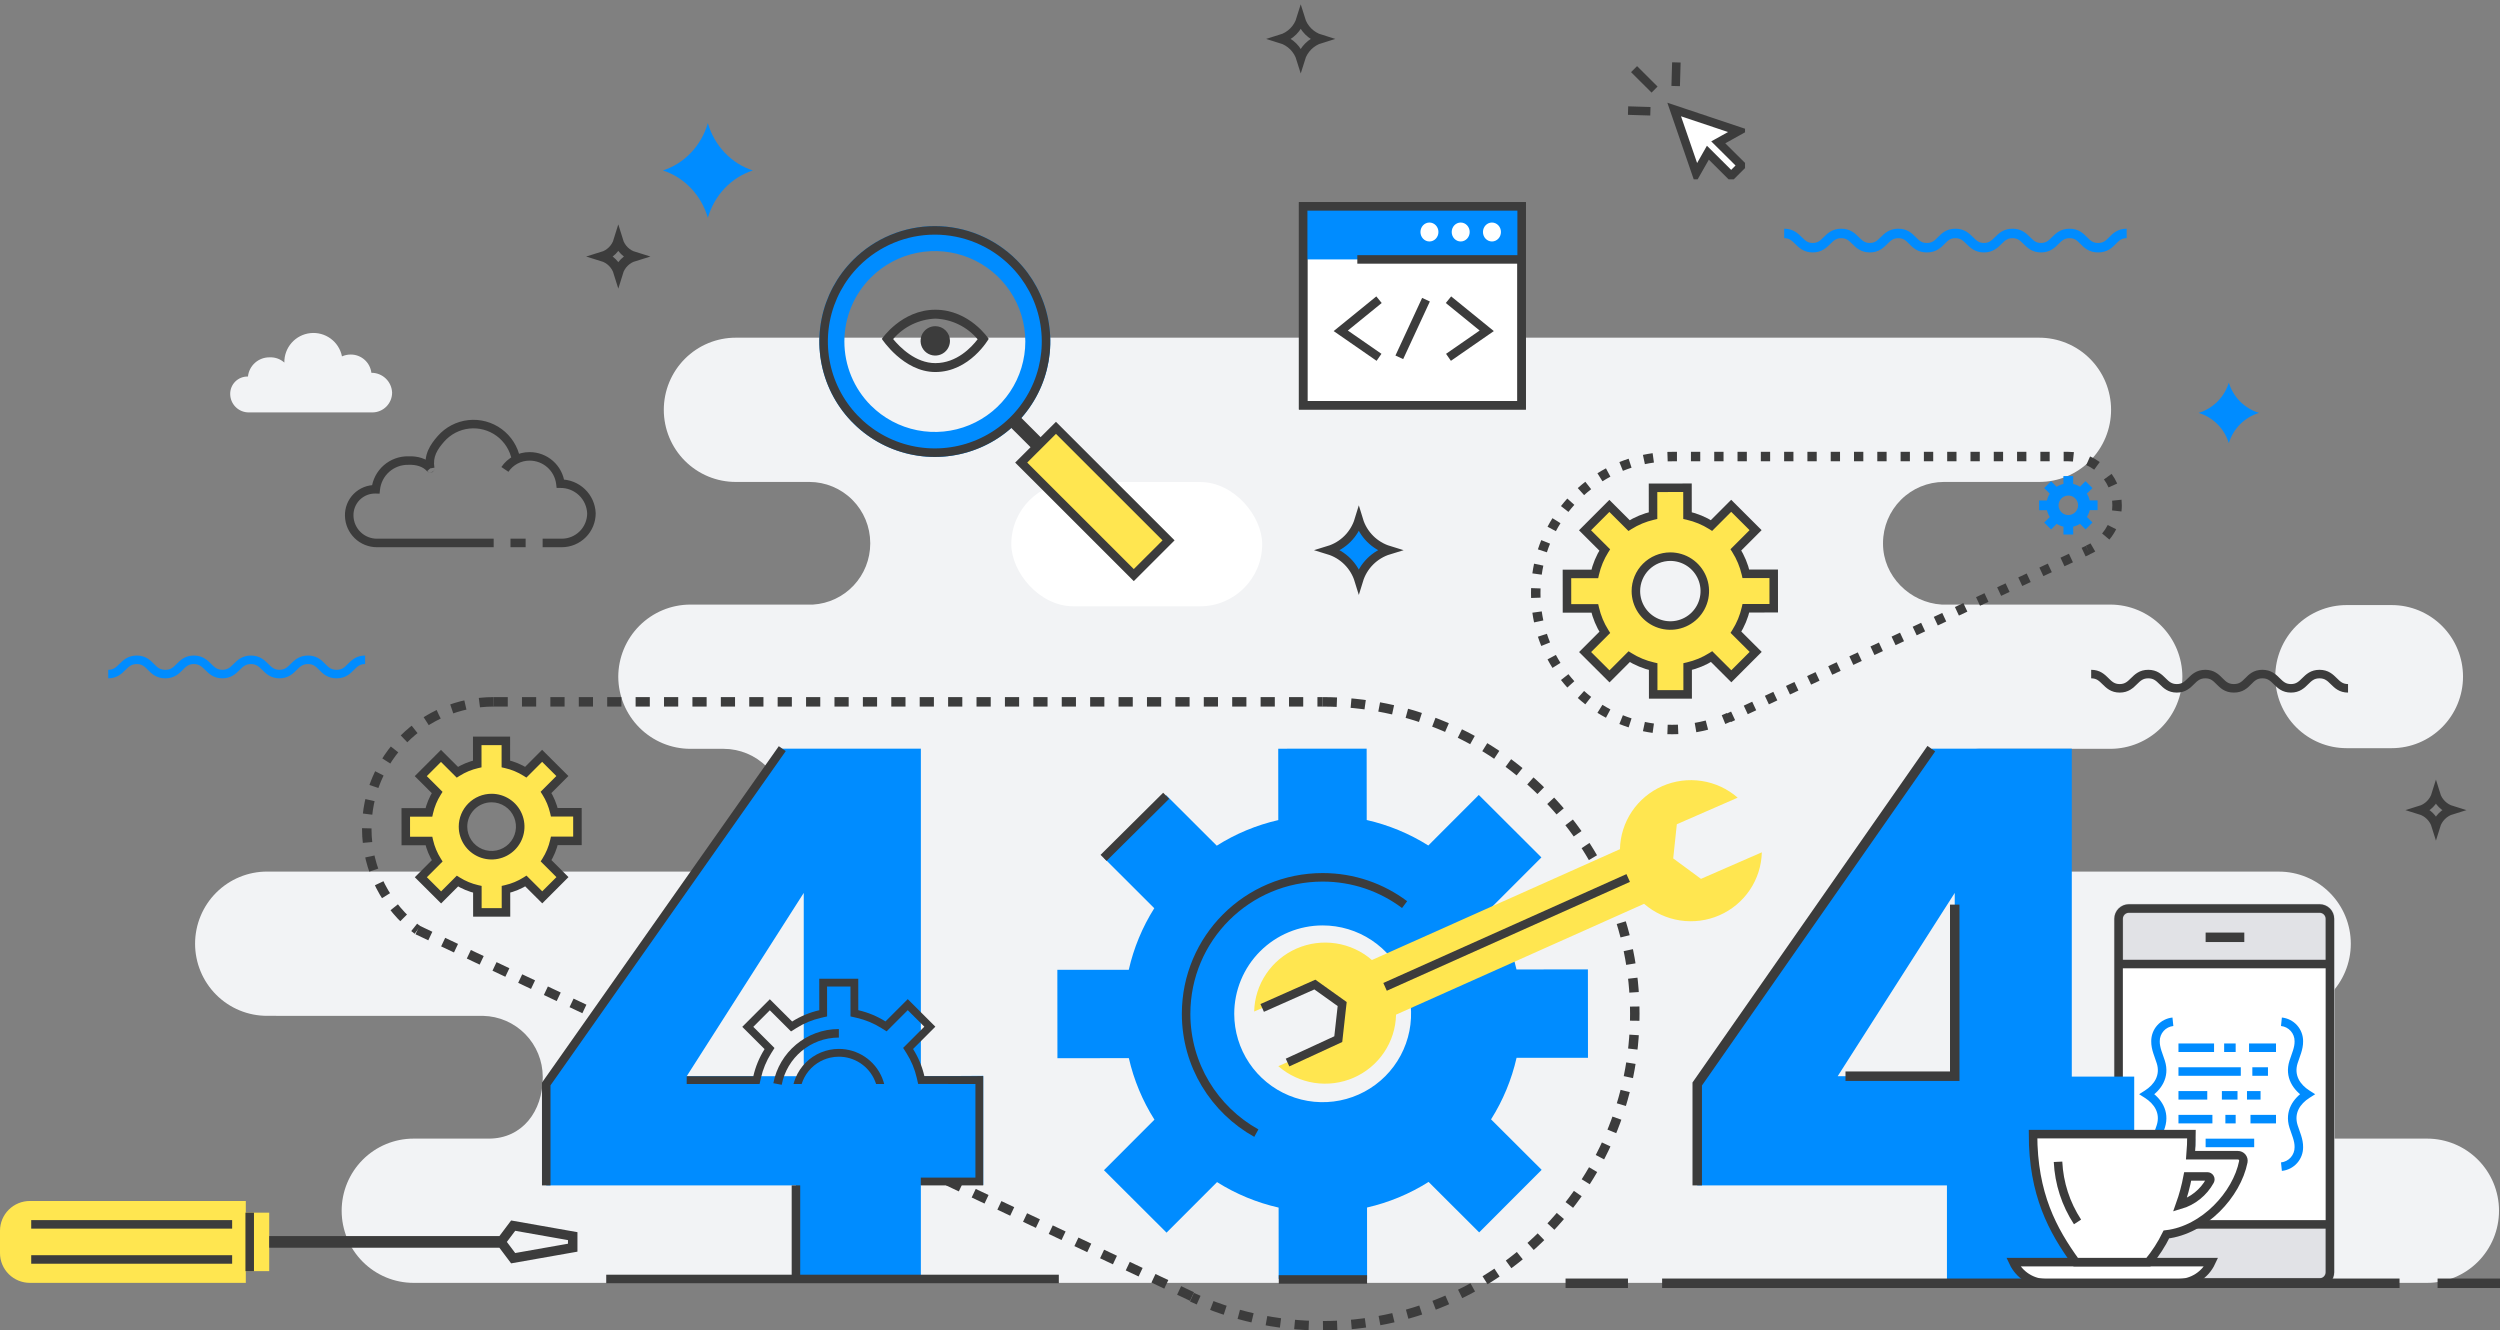 <svg width="528" height="281" viewBox="0 0 528 281" fill="none" xmlns="http://www.w3.org/2000/svg">
<rect x="0" y="0" width="528" height="281" fill="#808080" stroke="none"/>
<path fill-rule="evenodd" clip-rule="evenodd" d="M512.602 240.475H461.563C458.16 240.467 454.898 239.108 452.49 236.696C450.082 234.283 448.725 231.013 448.713 227.6V227.419C448.725 224.051 450.048 220.821 452.4 218.417C454.753 216.013 457.948 214.625 461.305 214.55H481.301C485.33 214.55 489.193 212.945 492.042 210.088C494.89 207.232 496.491 203.357 496.491 199.317C496.491 195.277 494.89 191.403 492.042 188.546C489.193 185.69 485.33 184.085 481.301 184.085L417.598 184.078C414.24 184.003 411.045 182.615 408.693 180.211C406.34 177.807 405.018 174.577 405.006 171.209V171.028C405.017 167.615 406.375 164.345 408.783 161.933C411.19 159.52 414.452 158.162 417.856 158.153H445.715C449.742 158.143 453.601 156.535 456.449 153.681C459.298 150.827 460.904 146.958 460.918 142.92C460.905 138.882 459.298 135.014 456.45 132.159C453.601 129.305 449.742 127.698 445.715 127.688H410.095C403.367 127.287 397.694 121.665 397.694 114.842V114.661C397.705 111.247 399.063 107.978 401.471 105.565C403.878 103.153 407.14 101.794 410.544 101.785H430.635C432.633 101.79 434.612 101.399 436.459 100.636C438.306 99.872 439.984 98.751 441.399 97.336C442.813 95.921 443.935 94.24 444.7 92.39C445.466 90.54 445.86 88.556 445.86 86.552C445.86 84.549 445.466 82.566 444.7 80.715C443.935 78.865 442.813 77.184 441.399 75.769C439.984 74.354 438.306 73.233 436.459 72.469C434.612 71.706 432.633 71.315 430.635 71.32H155.419C153.421 71.315 151.442 71.706 149.596 72.469C147.749 73.233 146.07 74.354 144.656 75.769C143.242 77.184 142.12 78.865 141.354 80.715C140.589 82.566 140.195 84.549 140.195 86.552C140.195 88.556 140.589 90.54 141.354 92.39C142.12 94.24 143.242 95.921 144.656 97.336C146.07 98.751 147.749 99.872 149.596 100.636C151.442 101.399 153.421 101.79 155.419 101.785H170.943C174.347 101.794 177.609 103.153 180.017 105.565C182.424 107.978 183.782 111.247 183.794 114.661V114.842C183.782 118.121 182.527 121.273 180.283 123.659C178.038 126.045 174.974 127.485 171.71 127.688H145.781C141.754 127.698 137.895 129.305 135.047 132.159C132.198 135.014 130.592 138.882 130.578 142.92C130.592 146.958 132.198 150.827 135.047 153.681C137.895 156.535 141.755 158.143 145.781 158.153H152.853C156.257 158.162 159.519 159.52 161.926 161.933C164.334 164.345 165.692 167.615 165.703 171.028V171.209C165.691 174.577 164.368 177.807 162.016 180.211C159.664 182.615 156.468 184.003 153.111 184.078H56.426C54.428 184.074 52.449 184.464 50.602 185.228C48.755 185.991 47.077 187.113 45.663 188.527C44.248 189.942 43.126 191.623 42.361 193.474C41.595 195.324 41.201 197.308 41.201 199.311C41.201 201.314 41.595 203.298 42.361 205.148C43.126 206.999 44.248 208.68 45.663 210.094C47.077 211.509 48.755 212.631 50.602 213.394C52.449 214.158 54.428 214.548 56.426 214.544L102.038 214.55C105.395 214.625 108.591 216.013 110.943 218.417C113.295 220.821 114.618 224.051 114.63 227.419V227.6C114.63 234.682 110.313 240.475 103.245 240.475H87.348C83.32 240.475 79.456 242.08 76.608 244.937C73.759 247.794 72.159 251.668 72.159 255.708C72.159 259.748 73.759 263.622 76.608 266.479C79.456 269.336 83.32 270.941 87.348 270.941H512.602C516.631 270.941 520.495 269.336 523.343 266.479C526.192 263.622 527.792 259.748 527.792 255.708C527.792 251.668 526.192 247.794 523.343 244.937C520.495 242.08 516.631 240.475 512.602 240.475ZM505.122 127.792H495.605C491.608 127.792 487.775 129.384 484.949 132.218C482.124 135.052 480.536 138.896 480.536 142.903C480.536 146.911 482.124 150.755 484.949 153.589C487.775 156.422 491.608 158.014 495.605 158.014H505.122C509.118 158.014 512.951 156.422 515.777 153.589C518.603 150.755 520.19 146.911 520.19 142.903C520.19 138.896 518.603 135.052 515.777 132.218C512.951 129.384 509.118 127.792 505.122 127.792Z" fill="#F2F3F5"/>
<path d="M489.907 270.868H449.62C449.044 270.868 448.492 270.64 448.085 270.233C447.678 269.826 447.449 269.274 447.449 268.699V194.047C447.449 193.472 447.678 192.92 448.085 192.513C448.492 192.107 449.044 191.878 449.62 191.878H489.907C490.483 191.878 491.035 192.107 491.442 192.513C491.849 192.92 492.078 193.472 492.078 194.047V268.699C492.078 269.274 491.849 269.826 491.442 270.233C491.035 270.64 490.483 270.868 489.907 270.868Z" fill="#E1E2E6" stroke="#D2D4D9" stroke-width="2" stroke-miterlimit="10"/>
<path d="M492.078 203.605H447.449V258.591H492.078V203.605Z" fill="white"/>
<path d="M489.907 270.868H449.62C449.044 270.868 448.492 270.64 448.085 270.233C447.678 269.826 447.449 269.274 447.449 268.699V194.047C447.449 193.472 447.678 192.92 448.085 192.513C448.492 192.107 449.044 191.878 449.62 191.878H489.907C490.483 191.878 491.035 192.107 491.442 192.513C491.849 192.92 492.078 193.472 492.078 194.047V268.699C492.078 269.274 491.849 269.826 491.442 270.233C491.035 270.64 490.483 270.868 489.907 270.868Z" stroke="#3C3C3C" stroke-width="1.8" stroke-miterlimit="10"/>
<path d="M492.078 203.605H447.449" stroke="#3C3C3C" stroke-width="1.8" stroke-miterlimit="10"/>
<path d="M447.449 258.591H492.078" stroke="#3C3C3C" stroke-width="1.8" stroke-miterlimit="10"/>
<path d="M465.828 197.959H473.998" stroke="#3C3C3C" stroke-width="2" stroke-miterlimit="10"/>
<path d="M455.241 242.279L456.141 242.288L456.141 242.275L456.141 242.261L455.241 242.279ZM456.364 237.891L455.506 237.62L455.506 237.62L456.364 237.891ZM453.465 231.098L452.982 230.338L451.786 231.098L452.982 231.858L453.465 231.098ZM456.364 224.306L455.506 224.576H455.506L456.364 224.306ZM455.241 219.917L456.141 219.935L456.141 219.921L456.141 219.908L455.241 219.917ZM485.516 242.279L484.616 242.262L484.616 242.275L484.616 242.288L485.516 242.279ZM484.393 237.891L483.535 238.161L483.535 238.161L484.393 237.891ZM487.292 231.098L487.775 231.858L488.971 231.098L487.775 230.338L487.292 231.098ZM484.393 224.306L483.535 224.035L483.535 224.035L484.393 224.306ZM485.516 219.917L484.616 219.908L484.616 219.922L484.616 219.935L485.516 219.917ZM459.011 245.504C458.218 245.421 457.484 245.046 456.953 244.451L455.61 245.649C456.44 246.579 457.586 247.165 458.825 247.294L459.011 245.504ZM456.953 244.451C456.423 243.856 456.133 243.085 456.141 242.288L454.341 242.27C454.329 243.515 454.781 244.72 455.61 245.649L456.953 244.451ZM456.141 242.261C456.129 241.644 456.265 241.015 456.48 240.327C456.587 239.984 456.71 239.639 456.84 239.276C456.967 238.919 457.102 238.542 457.223 238.161L455.506 237.62C455.398 237.963 455.275 238.306 455.145 238.67C455.017 239.029 454.882 239.407 454.762 239.79C454.522 240.556 454.324 241.398 454.342 242.297L456.141 242.261ZM457.223 238.161C458.336 234.628 456.394 231.892 453.947 230.338L452.982 231.858C455.032 233.159 456.284 235.151 455.506 237.62L457.223 238.161ZM453.947 231.858C456.394 230.304 458.336 227.569 457.223 224.035L455.506 224.576C456.284 227.046 455.032 229.037 452.982 230.338L453.947 231.858ZM457.223 224.035C457.102 223.654 456.967 223.278 456.84 222.92C456.71 222.557 456.587 222.212 456.48 221.869C456.265 221.182 456.129 220.553 456.141 219.935L454.342 219.9C454.324 220.798 454.522 221.64 454.762 222.407C454.882 222.79 455.017 223.168 455.145 223.526C455.275 223.89 455.398 224.234 455.506 224.576L457.223 224.035ZM456.141 219.908C456.133 219.111 456.423 218.34 456.953 217.745L455.61 216.547C454.781 217.476 454.329 218.681 454.341 219.927L456.141 219.908ZM456.953 217.745C457.484 217.151 458.218 216.775 459.011 216.693L458.825 214.902C457.586 215.031 456.44 215.618 455.61 216.547L456.953 217.745ZM481.933 247.294C483.171 247.165 484.318 246.579 485.147 245.649L483.804 244.451C483.273 245.046 482.539 245.421 481.746 245.504L481.933 247.294ZM485.147 245.649C485.976 244.72 486.428 243.515 486.416 242.27L484.616 242.288C484.624 243.085 484.334 243.856 483.804 244.451L485.147 245.649ZM486.416 242.297C486.433 241.398 486.235 240.556 485.995 239.79C485.875 239.407 485.74 239.029 485.612 238.67C485.482 238.306 485.359 237.963 485.251 237.62L483.535 238.161C483.655 238.542 483.79 238.919 483.917 239.276C484.047 239.64 484.17 239.984 484.277 240.327C484.493 241.015 484.628 241.644 484.616 242.262L486.416 242.297ZM485.251 237.62C484.473 235.151 485.725 233.159 487.775 231.858L486.81 230.338C484.363 231.892 482.421 234.628 483.535 238.161L485.251 237.62ZM487.775 230.338C485.725 229.037 484.473 227.046 485.251 224.576L483.535 224.035C482.421 227.569 484.363 230.304 486.81 231.858L487.775 230.338ZM485.251 224.576C485.359 224.234 485.482 223.89 485.612 223.526C485.74 223.168 485.875 222.79 485.995 222.407C486.235 221.641 486.433 220.799 486.416 219.9L484.616 219.935C484.628 220.553 484.493 221.182 484.277 221.869C484.17 222.213 484.047 222.557 483.917 222.92C483.79 223.278 483.655 223.655 483.535 224.035L485.251 224.576ZM486.416 219.927C486.428 218.681 485.976 217.476 485.147 216.547L483.804 217.746C484.334 218.34 484.624 219.111 484.616 219.908L486.416 219.927ZM485.147 216.547C484.318 215.618 483.171 215.031 481.933 214.902L481.746 216.693C482.539 216.775 483.273 217.151 483.804 217.746L485.147 216.547ZM459.83 242.292H463.611V240.492H459.83V242.292ZM460.091 222.183H467.609V220.383H460.091V222.183ZM469.739 222.183H472.173V220.383H469.739V222.183ZM474.998 222.183H480.69V220.383H474.998V222.183ZM460.091 227.21H473.259V225.41H460.091V227.21ZM475.693 227.21H478.996V225.41H475.693V227.21ZM460.091 232.237H466.175V230.437H460.091V232.237ZM469.26 232.237H472.563V230.437H469.26V232.237ZM474.563 232.237H477.431V230.437H474.563V232.237ZM460.091 237.264H467.261V235.465H460.091V237.264ZM470 237.264H472.173V235.465H470V237.264ZM475.302 237.264H480.69V235.465H475.302V237.264ZM465.829 242.292H476.085V240.492H465.829V242.292Z" fill="#008CFF"/>
<path d="M412.841 227.292V188.584L388.12 227.292H412.841ZM411.193 270.941V250.351H358.455V228.943L407.97 158.112H437.562V227.376H450.747V250.351H437.562V270.941H411.193Z" fill="#008CFF"/>
<path d="M51.914 256.117V253.646H6.318C4.642 253.646 3.035 254.307 1.85 255.485C0.666 256.663 0 258.26 0 259.926L0 264.66C0 266.326 0.666 267.923 1.85 269.101C3.035 270.279 4.642 270.94 6.318 270.94H51.914V268.47H56.858V256.117H51.914Z" fill="#FFE650"/>
<path d="M105.476 262.057L105.976 262.057L106.276 261.658L108.38 258.854L120.957 261.073L120.957 263.512L108.38 265.731L106.276 262.928L105.976 262.528L105.476 262.528L57.858 262.528L57.858 262.057L105.476 262.057Z" stroke="#3C3C3C" stroke-width="2" stroke-miterlimit="10"/>
<path d="M49.03 258.587H6.592" stroke="#3C3C3C" stroke-width="1.8"/>
<path d="M52.738 256.116V268.47" stroke="#3C3C3C" stroke-width="1.8"/>
<path d="M49.03 265.999H6.592" stroke="#3C3C3C" stroke-width="1.8"/>
<path d="M279.331 195.45C283.025 195.447 286.636 196.538 289.709 198.587C292.782 200.635 295.178 203.548 296.595 206.958C298.011 210.367 298.384 214.12 297.667 217.741C296.949 221.362 295.173 224.69 292.564 227.302C289.954 229.915 286.628 231.695 283.006 232.418C279.383 233.141 275.628 232.775 272.214 231.365C268.801 229.955 265.882 227.565 263.827 224.497C261.773 221.429 260.674 217.821 260.671 214.13C260.669 211.679 261.15 209.251 262.087 206.986C263.023 204.72 264.397 202.662 266.13 200.927C267.863 199.192 269.92 197.816 272.185 196.876C274.45 195.936 276.879 195.451 279.331 195.45ZM223.312 204.827L223.328 223.492L238.411 223.48C239.466 228.085 241.295 232.478 243.82 236.472L233.155 247.148L246.375 260.337L257.039 249.661C261.038 252.177 265.435 253.997 270.043 255.043L270.056 270.117L288.731 270.102L288.718 255.028C293.326 253.973 297.722 252.145 301.718 249.622L312.4 260.28L325.598 247.071L314.911 236.409C317.43 232.413 319.251 228.019 320.298 223.413L335.381 223.401L335.366 204.736L320.283 204.749C319.229 200.145 317.4 195.754 314.874 191.763L325.543 181.083L312.323 167.894L301.659 178.57C297.659 176.053 293.26 174.232 288.651 173.186L288.638 158.112L269.962 158.127L269.975 173.202C265.368 174.255 260.974 176.083 256.98 178.608L246.298 167.949L233.105 181.158L243.783 191.815C241.264 195.813 239.442 200.209 238.395 204.816L223.312 204.827Z" fill="#008CFF"/>
<path d="M296.652 191.052C291.831 187.434 285.84 185.29 279.347 185.29C263.419 185.29 250.506 198.195 250.506 214.114C250.506 224.953 256.491 234.394 265.338 239.317" stroke="#3C3C3C" stroke-width="1.8"/>
<path d="M270.078 270.22H288.722" stroke="#3C3C3C" stroke-width="1.8"/>
<path d="M103.823 168.545C105.018 168.544 106.186 168.897 107.181 169.56C108.175 170.222 108.95 171.165 109.408 172.268C109.866 173.371 109.987 174.585 109.755 175.757C109.523 176.928 108.948 178.005 108.104 178.85C107.26 179.695 106.184 180.271 105.012 180.505C103.84 180.739 102.625 180.621 101.52 180.164C100.416 179.708 99.472 178.935 98.807 177.942C98.142 176.95 97.787 175.783 97.786 174.588C97.785 173.795 97.941 173.01 98.244 172.277C98.547 171.544 98.991 170.878 99.552 170.317C100.112 169.756 100.778 169.31 101.511 169.006C102.244 168.702 103.029 168.545 103.823 168.545ZM85.699 171.579L85.704 177.617L90.584 177.613C90.925 179.103 91.517 180.525 92.334 181.817L88.884 185.271L93.16 189.538L96.611 186.084C97.904 186.898 99.327 187.487 100.818 187.825L100.822 192.702L106.864 192.697L106.86 187.82C108.351 187.479 109.773 186.888 111.066 186.071L114.522 189.519L118.792 185.246L115.334 181.796C116.149 180.504 116.738 179.082 117.077 177.592L121.957 177.588L121.952 171.549L117.072 171.553C116.731 170.064 116.139 168.643 115.322 167.352L118.774 163.897L114.497 159.63L111.047 163.084C109.752 162.269 108.329 161.68 106.838 161.342L106.834 156.465L100.792 156.47L100.796 161.347C99.305 161.688 97.884 162.279 96.592 163.096L93.136 159.647L88.867 163.921L92.322 167.369C91.507 168.662 90.918 170.084 90.579 171.575L85.699 171.579Z" fill="#FFE650"/>
<path d="M103.823 168.545L103.824 169.445H103.824L103.823 168.545ZM97.786 174.588L98.686 174.588V174.588L97.786 174.588ZM85.699 171.579L85.698 170.679L84.799 170.679L84.799 171.579L85.699 171.579ZM85.704 177.617L84.804 177.618L84.805 178.518L85.705 178.517L85.704 177.617ZM90.584 177.613L91.461 177.412L91.301 176.713L90.583 176.713L90.584 177.613ZM92.334 181.817L92.971 182.453L93.479 181.944L93.095 181.336L92.334 181.817ZM88.884 185.271L88.247 184.635L87.61 185.272L88.248 185.908L88.884 185.271ZM93.16 189.538L92.525 190.175L93.162 190.81L93.797 190.174L93.16 189.538ZM96.611 186.084L97.09 185.322L96.482 184.939L95.974 185.448L96.611 186.084ZM100.818 187.825L101.718 187.824L101.717 187.106L101.017 186.947L100.818 187.825ZM100.822 192.702L99.922 192.703L99.923 193.603L100.823 193.602L100.822 192.702ZM106.864 192.697L106.865 193.597L107.765 193.596L107.764 192.696L106.864 192.697ZM106.86 187.82L106.659 186.943L105.959 187.103L105.96 187.821L106.86 187.82ZM111.066 186.071L111.701 185.434L111.193 184.926L110.585 185.31L111.066 186.071ZM114.522 189.519L113.886 190.156L114.523 190.792L115.158 190.155L114.522 189.519ZM118.792 185.246L119.428 185.882L120.065 185.245L119.427 184.609L118.792 185.246ZM115.334 181.796L114.573 181.317L114.189 181.925L114.698 182.434L115.334 181.796ZM117.077 177.592L117.076 176.692L116.359 176.692L116.199 177.392L117.077 177.592ZM121.957 177.588L121.957 178.488L122.857 178.487L122.857 177.587L121.957 177.588ZM121.952 171.549L122.852 171.548L122.851 170.649L121.951 170.649L121.952 171.549ZM117.072 171.553L116.195 171.754L116.355 172.454L117.073 172.453L117.072 171.553ZM115.322 167.352L114.685 166.716L114.177 167.225L114.562 167.833L115.322 167.352ZM118.774 163.897L119.411 164.533L120.047 163.895L119.409 163.259L118.774 163.897ZM114.497 159.63L115.133 158.993L114.496 158.357L113.86 158.994L114.497 159.63ZM111.047 163.084L110.567 163.846L111.175 164.228L111.683 163.72L111.047 163.084ZM106.838 161.342L105.938 161.342L105.939 162.06L106.639 162.219L106.838 161.342ZM106.834 156.465L107.734 156.464L107.733 155.564L106.833 155.565L106.834 156.465ZM100.792 156.47L100.791 155.57L99.891 155.57L99.892 156.47L100.792 156.47ZM100.796 161.347L100.996 162.224L101.696 162.064L101.696 161.346L100.796 161.347ZM96.592 163.096L95.956 163.733L96.465 164.241L97.073 163.857L96.592 163.096ZM93.136 159.647L93.771 159.01L93.135 158.375L92.499 159.011L93.136 159.647ZM88.867 163.921L88.231 163.285L87.594 163.922L88.232 164.558L88.867 163.921ZM92.322 167.369L93.083 167.849L93.467 167.24L92.958 166.732L92.322 167.369ZM90.579 171.575L90.58 172.475L91.297 172.474L91.457 171.774L90.579 171.575ZM103.824 169.445C104.841 169.444 105.835 169.745 106.681 170.309L107.68 168.811C106.537 168.049 105.195 167.644 103.822 167.645L103.824 169.445ZM106.681 170.309C107.527 170.873 108.187 171.675 108.577 172.613L110.239 171.923C109.713 170.655 108.822 169.572 107.68 168.811L106.681 170.309ZM108.577 172.613C108.967 173.552 109.07 174.585 108.872 175.582L110.638 175.932C110.905 174.585 110.766 173.19 110.239 171.923L108.577 172.613ZM108.872 175.582C108.675 176.579 108.186 177.495 107.467 178.214L108.741 179.486C109.711 178.515 110.371 177.278 110.638 175.932L108.872 175.582ZM107.467 178.214C106.749 178.933 105.833 179.423 104.835 179.623L105.188 181.388C106.534 181.119 107.771 180.457 108.741 179.486L107.467 178.214ZM104.835 179.623C103.838 179.822 102.804 179.721 101.864 179.333L101.177 180.996C102.446 181.52 103.842 181.657 105.188 181.388L104.835 179.623ZM101.864 179.333C100.924 178.944 100.12 178.286 99.555 177.442L98.059 178.443C98.823 179.584 99.908 180.472 101.177 180.996L101.864 179.333ZM99.555 177.442C98.989 176.597 98.687 175.604 98.686 174.588L96.886 174.589C96.887 175.962 97.295 177.303 98.059 178.443L99.555 177.442ZM98.686 174.588C98.685 173.913 98.818 173.244 99.076 172.621L97.412 171.933C97.064 172.775 96.885 173.678 96.886 174.589L98.686 174.588ZM99.076 172.621C99.333 171.997 99.712 171.43 100.189 170.953L98.915 169.681C98.271 170.326 97.76 171.091 97.412 171.933L99.076 172.621ZM100.189 170.953C100.666 170.475 101.232 170.096 101.856 169.837L101.166 168.175C100.324 168.524 99.559 169.036 98.915 169.681L100.189 170.953ZM101.856 169.837C102.48 169.579 103.148 169.445 103.824 169.445L103.822 167.645C102.911 167.645 102.008 167.826 101.166 168.175L101.856 169.837ZM84.799 171.579L84.804 177.618L86.604 177.617L86.599 171.578L84.799 171.579ZM85.705 178.517L90.585 178.513L90.583 176.713L85.704 176.717L85.705 178.517ZM89.707 177.814C90.071 179.404 90.702 180.919 91.573 182.298L93.095 181.336C92.332 180.13 91.78 178.803 91.461 177.412L89.707 177.814ZM91.697 181.181L88.247 184.635L89.52 185.907L92.971 182.453L91.697 181.181ZM88.248 185.908L92.525 190.175L93.796 188.9L89.519 184.634L88.248 185.908ZM93.797 190.174L97.248 186.72L95.974 185.448L92.524 188.902L93.797 190.174ZM96.132 186.845C97.511 187.714 99.029 188.342 100.619 188.702L101.017 186.947C99.625 186.631 98.298 186.082 97.09 185.322L96.132 186.845ZM99.918 187.826L99.922 192.703L101.722 192.701L101.718 187.824L99.918 187.826ZM100.823 193.602L106.865 193.597L106.863 191.797L100.821 191.802L100.823 193.602ZM107.764 192.696L107.76 187.819L105.96 187.821L105.964 192.698L107.764 192.696ZM107.061 188.697C108.651 188.334 110.167 187.703 111.546 186.832L110.585 185.31C109.378 186.072 108.051 186.624 106.659 186.943L107.061 188.697ZM110.43 186.708L113.886 190.156L115.157 188.882L111.701 185.434L110.43 186.708ZM115.158 190.155L119.428 185.882L118.155 184.61L113.885 188.883L115.158 190.155ZM119.427 184.609L115.97 181.159L114.698 182.434L118.156 185.883L119.427 184.609ZM116.095 182.276C116.965 180.897 117.593 179.381 117.955 177.791L116.199 177.392C115.883 178.783 115.333 180.11 114.573 181.317L116.095 182.276ZM117.078 178.492L121.957 178.488L121.956 176.688L117.076 176.692L117.078 178.492ZM122.857 177.587L122.852 171.548L121.052 171.55L121.057 177.589L122.857 177.587ZM121.951 170.649L117.071 170.653L117.073 172.453L121.952 172.449L121.951 170.649ZM117.949 171.352C117.585 169.764 116.954 168.248 116.083 166.871L114.562 167.833C115.324 169.038 115.876 170.364 116.195 171.754L117.949 171.352ZM115.959 167.988L119.411 164.533L118.137 163.261L114.685 166.716L115.959 167.988ZM119.409 163.259L115.133 158.993L113.861 160.267L118.138 164.534L119.409 163.259ZM113.86 158.994L110.41 162.448L111.683 163.72L115.134 160.266L113.86 158.994ZM111.526 162.322C110.146 161.453 108.628 160.825 107.037 160.464L106.639 162.219C108.031 162.535 109.359 163.085 110.567 163.846L111.526 162.322ZM107.738 161.341L107.734 156.464L105.934 156.466L105.938 161.342L107.738 161.341ZM106.833 155.565L100.791 155.57L100.793 157.37L106.835 157.365L106.833 155.565ZM99.892 156.47L99.896 161.348L101.696 161.346L101.692 156.469L99.892 156.47ZM100.595 160.47C99.005 160.833 97.489 161.464 96.111 162.335L97.073 163.857C98.278 163.094 99.605 162.542 100.996 162.224L100.595 160.47ZM97.227 162.459L93.771 159.01L92.5 160.284L95.956 163.733L97.227 162.459ZM92.499 159.011L88.231 163.285L89.504 164.557L93.772 160.283L92.499 159.011ZM88.232 164.558L91.686 168.006L92.958 166.732L89.503 163.284L88.232 164.558ZM91.56 166.889C90.691 168.269 90.062 169.786 89.701 171.376L91.457 171.774C91.773 170.383 92.323 169.056 93.083 167.849L91.56 166.889ZM90.578 170.675L85.698 170.679L85.7 172.479L90.58 172.475L90.578 170.675Z" fill="#3C3C3C"/>
<path d="M279.347 148.229C315.755 148.229 345.27 177.727 345.27 214.114C345.27 250.502 315.755 280 279.347 280C269.491 280 260.139 277.838 251.742 273.963" stroke="#3C3C3C" stroke-width="2" stroke-dasharray="3 3"/>
<path d="M104.24 148.229C89.449 148.229 77.459 160.213 77.459 174.995C77.459 183.752 81.667 191.526 88.171 196.41" stroke="#3C3C3C" stroke-width="2" stroke-dasharray="3 3"/>
<path d="M104.24 148.229H279.348" stroke="#3C3C3C" stroke-width="2" stroke-dasharray="3 3"/>
<path d="M246.292 168.064L233.072 181.184" stroke="#3C3C3C" stroke-width="1.8"/>
<path d="M88.172 196.408L143.794 222.733M251.743 273.823L197.768 248.278" stroke="#3C3C3C" stroke-width="2" stroke-dasharray="3 3"/>
<path d="M169.751 227.299V188.584L145.03 227.299H169.751ZM168.103 270.941V250.351H115.365V228.939L164.807 158.112H194.486V227.299L207.657 227.214V250.274H194.486V270.941H168.103Z" fill="#008CFF"/>
<path d="M168.104 270.941L168.104 269.294L194.473 269.294L194.473 270.941L168.104 270.941Z" fill="#3C3C3C"/>
<path d="M200.234 228.938L200.234 228.92L193.913 228.925L193.62 227.645C193.197 225.796 192.462 224.032 191.447 222.429L190.743 221.316L195.217 216.838L191.717 213.347L187.246 217.823L186.132 217.122C184.525 216.111 182.758 215.379 180.906 214.959L179.624 214.668L179.619 208.351L174.676 208.355L174.681 214.672L173.399 214.965C171.549 215.388 169.784 216.122 168.18 217.136L167.067 217.84L162.588 213.371L159.096 216.868L163.573 221.335L162.871 222.449C161.859 224.055 161.127 225.821 160.707 227.672L160.419 228.938H145.031L145.029 227.312L159.1 227.307C159.562 225.274 160.365 223.335 161.476 221.571L156.766 216.87L162.586 211.042L167.299 215.744C169.061 214.631 170.999 213.824 173.032 213.36L173.026 206.709L181.266 206.702L181.271 213.352C183.305 213.814 185.245 214.617 187.01 215.728L191.715 211.018L197.547 216.836L192.84 221.548C193.955 223.309 194.761 225.246 195.227 227.277L207.649 227.272V227.291H207.656V250.351H194.471V248.704H206.008V228.938H200.234Z" fill="#3C3C3C"/>
<path d="M186.74 228.938H185.026C184.996 228.844 184.965 228.749 184.931 228.656C184.883 228.52 184.832 228.385 184.776 228.252C184.151 226.748 183.094 225.462 181.738 224.559C180.383 223.655 178.789 223.173 177.16 223.175C176.532 223.175 175.908 223.247 175.299 223.389C174.859 223.491 174.427 223.63 174.007 223.804C173.008 224.219 172.1 224.826 171.336 225.591C170.571 226.356 169.965 227.265 169.552 228.264C169.46 228.486 169.379 228.711 169.307 228.938H167.593C167.708 228.495 167.853 228.06 168.029 227.635C168.525 226.436 169.252 225.346 170.169 224.427C171.087 223.509 172.176 222.78 173.375 222.283C174.574 221.785 175.86 221.529 177.158 221.528C179.114 221.526 181.026 222.104 182.653 223.188C184.28 224.273 185.548 225.815 186.298 227.62C186.477 228.05 186.624 228.491 186.74 228.938Z" fill="#3C3C3C"/>
<path d="M347.232 190.884C349.379 192.749 352.016 193.968 354.834 194.396C357.652 194.825 360.535 194.446 363.144 193.305C365.754 192.163 367.982 190.305 369.568 187.95C371.153 185.594 372.031 182.838 372.097 180.005L359.247 185.617L353.381 181.296L354.148 174.078L366.999 168.466C364.854 166.595 362.216 165.372 359.396 164.94C356.576 164.508 353.69 164.886 351.079 166.028C348.467 167.171 346.238 169.031 344.653 171.391C343.069 173.75 342.195 176.509 342.134 179.345L289.746 202.755C287.6 200.89 284.963 199.671 282.145 199.243C279.326 198.814 276.444 199.193 273.834 200.334C271.225 201.476 268.997 203.334 267.411 205.689C265.826 208.045 264.948 210.801 264.881 213.634L277.732 208.022L283.598 212.343L282.831 219.561L269.98 225.173C272.125 227.044 274.763 228.267 277.583 228.699C280.403 229.131 283.288 228.753 285.9 227.611C288.512 226.468 290.741 224.608 292.325 222.249C293.91 219.889 294.784 217.13 294.845 214.294L347.232 190.884Z" fill="#FFE650"/>
<path d="M292.525 208.425L343.875 185.434" stroke="#3C3C3C" stroke-width="1.8"/>
<path d="M266.574 212.879L277.699 207.938L283.467 212.055L282.643 219.467L271.93 224.409" stroke="#3C3C3C" stroke-width="1.8"/>
<path d="M352.77 117.565C354.21 117.564 355.617 117.989 356.815 118.787C358.012 119.586 358.946 120.721 359.498 122.05C360.05 123.378 360.195 124.841 359.916 126.252C359.636 127.663 358.944 128.96 357.927 129.978C356.91 130.996 355.614 131.69 354.202 131.972C352.791 132.254 351.327 132.111 349.997 131.561C348.666 131.012 347.529 130.08 346.728 128.885C345.928 127.689 345.5 126.283 345.498 124.845C345.498 123.889 345.685 122.943 346.05 122.061C346.415 121.178 346.95 120.375 347.626 119.699C348.301 119.023 349.103 118.487 349.985 118.121C350.868 117.755 351.814 117.566 352.77 117.565ZM330.939 121.22L330.946 128.493L336.823 128.489C337.235 130.283 337.947 131.995 338.931 133.552L334.775 137.712L339.927 142.852L344.083 138.691C345.641 139.672 347.355 140.381 349.15 140.789L349.155 146.663L356.433 146.657L356.429 140.783C358.224 140.372 359.937 139.66 361.495 138.676L365.657 142.83L370.801 137.682L366.636 133.527C367.617 131.97 368.327 130.257 368.735 128.463L374.613 128.458L374.607 121.184L368.729 121.189C368.318 119.395 367.606 117.684 366.621 116.128L370.779 111.966L365.628 106.826L361.472 110.987C359.913 110.006 358.198 109.296 356.402 108.889L356.397 103.014L349.119 103.02L349.124 108.895C347.329 109.305 345.616 110.018 344.06 111.001L339.897 106.848L334.756 111.996L338.917 116.148C337.935 117.706 337.225 119.42 336.817 121.215L330.939 121.22Z" fill="#FFE650"/>
<path d="M352.77 117.565L352.771 118.465H352.771L352.77 117.565ZM345.498 124.845L346.398 124.844V124.844L345.498 124.845ZM330.939 121.22L330.939 120.32L330.039 120.32L330.039 121.22L330.939 121.22ZM330.946 128.493L330.046 128.494L330.046 129.394L330.946 129.393L330.946 128.493ZM336.823 128.489L337.701 128.288L337.54 127.588L336.823 127.589L336.823 128.489ZM338.931 133.552L339.568 134.188L340.076 133.679L339.692 133.071L338.931 133.552ZM334.775 137.712L334.138 137.076L333.502 137.713L334.14 138.349L334.775 137.712ZM339.927 142.852L339.291 143.489L339.928 144.124L340.564 143.488L339.927 142.852ZM344.083 138.691L344.562 137.93L343.954 137.547L343.446 138.055L344.083 138.691ZM349.15 140.789L350.05 140.788L350.05 140.07L349.35 139.911L349.15 140.789ZM349.155 146.663L348.255 146.664L348.256 147.564L349.156 147.563L349.155 146.663ZM356.433 146.657L356.434 147.557L357.334 147.557L357.333 146.657L356.433 146.657ZM356.429 140.783L356.228 139.905L355.528 140.066L355.529 140.784L356.429 140.783ZM361.495 138.676L362.13 138.039L361.622 137.531L361.014 137.915L361.495 138.676ZM365.657 142.83L365.022 143.467L365.658 144.102L366.294 143.466L365.657 142.83ZM370.801 137.682L371.437 138.318L372.074 137.681L371.436 137.045L370.801 137.682ZM366.636 133.527L365.874 133.047L365.491 133.656L366 134.164L366.636 133.527ZM368.735 128.463L368.735 127.563L368.017 127.563L367.858 128.263L368.735 128.463ZM374.613 128.458L374.614 129.358L375.514 129.357L375.513 128.457L374.613 128.458ZM374.607 121.184L375.507 121.183L375.506 120.283L374.606 120.284L374.607 121.184ZM368.729 121.189L367.852 121.39L368.012 122.089L368.73 122.089L368.729 121.189ZM366.621 116.128L365.985 115.492L365.476 116.002L365.861 116.61L366.621 116.128ZM370.779 111.966L371.416 112.602L372.053 111.965L371.415 111.329L370.779 111.966ZM365.628 106.826L366.263 106.189L365.626 105.554L364.991 106.19L365.628 106.826ZM361.472 110.987L360.992 111.749L361.6 112.131L362.108 111.623L361.472 110.987ZM356.402 108.889L355.502 108.889L355.503 109.607L356.203 109.766L356.402 108.889ZM356.397 103.014L357.297 103.013L357.296 102.113L356.396 102.114L356.397 103.014ZM349.119 103.02L349.118 102.12L348.218 102.121L348.219 103.021L349.119 103.02ZM349.124 108.895L349.324 109.772L350.025 109.612L350.024 108.894L349.124 108.895ZM344.06 111.001L343.424 111.639L343.933 112.146L344.541 111.762L344.06 111.001ZM339.897 106.848L340.533 106.211L339.896 105.575L339.26 106.212L339.897 106.848ZM334.756 111.996L334.119 111.36L333.483 111.997L334.12 112.633L334.756 111.996ZM338.917 116.148L339.678 116.628L340.062 116.02L339.553 115.511L338.917 116.148ZM336.817 121.215L336.818 122.115L337.536 122.114L337.695 121.414L336.817 121.215ZM352.771 118.465C354.033 118.464 355.266 118.837 356.315 119.536L357.314 118.039C355.968 117.142 354.387 116.664 352.769 116.665L352.771 118.465ZM356.315 119.536C357.365 120.236 358.183 121.231 358.667 122.395L360.329 121.704C359.709 120.211 358.66 118.936 357.314 118.039L356.315 119.536ZM358.667 122.395C359.151 123.559 359.278 124.841 359.033 126.077L360.799 126.427C361.113 124.841 360.949 123.198 360.329 121.704L358.667 122.395ZM359.033 126.077C358.788 127.314 358.181 128.45 357.29 129.342L358.564 130.614C359.707 129.47 360.484 128.013 360.799 126.427L359.033 126.077ZM357.29 129.342C356.399 130.234 355.263 130.842 354.026 131.089L354.378 132.854C355.964 132.538 357.421 131.758 358.564 130.614L357.29 129.342ZM354.026 131.089C352.789 131.336 351.506 131.211 350.34 130.729L349.653 132.393C351.148 133.011 352.792 133.171 354.378 132.854L354.026 131.089ZM350.34 130.729C349.174 130.248 348.178 129.432 347.476 128.384L345.98 129.386C346.88 130.729 348.158 131.776 349.653 132.393L350.34 130.729ZM347.476 128.384C346.774 127.336 346.399 126.104 346.398 124.844L344.598 124.845C344.6 126.462 345.081 128.042 345.98 129.386L347.476 128.384ZM346.398 124.844C346.398 124.007 346.562 123.178 346.882 122.404L345.218 121.717C344.808 122.709 344.597 123.772 344.598 124.845L346.398 124.844ZM346.882 122.404C347.201 121.631 347.671 120.928 348.262 120.336L346.989 119.063C346.23 119.823 345.628 120.725 345.218 121.717L346.882 122.404ZM348.262 120.336C348.854 119.743 349.557 119.273 350.33 118.952L349.641 117.29C348.649 117.701 347.748 118.304 346.989 119.063L348.262 120.336ZM350.33 118.952C351.104 118.631 351.933 118.466 352.771 118.465L352.77 116.665C351.696 116.666 350.632 116.878 349.641 117.29L350.33 118.952ZM330.039 121.22L330.046 128.494L331.846 128.493L331.839 121.219L330.039 121.22ZM330.946 129.393L336.824 129.389L336.823 127.589L330.945 127.593L330.946 129.393ZM335.946 128.69C336.38 130.584 337.132 132.39 338.17 134.033L339.692 133.071C338.762 131.6 338.089 129.983 337.701 128.288L335.946 128.69ZM338.295 132.916L334.138 137.076L335.412 138.348L339.568 134.188L338.295 132.916ZM334.14 138.349L339.291 143.489L340.563 142.215L335.411 137.075L334.14 138.349ZM340.564 143.488L344.72 139.327L343.446 138.055L339.29 142.216L340.564 143.488ZM343.604 139.453C345.248 140.488 347.056 141.236 348.951 141.666L349.35 139.911C347.653 139.526 346.034 138.856 344.562 137.93L343.604 139.453ZM348.25 140.789L348.255 146.664L350.055 146.663L350.05 140.788L348.25 140.789ZM349.156 147.563L356.434 147.557L356.433 145.757L349.155 145.763L349.156 147.563ZM357.333 146.657L357.329 140.782L355.529 140.784L355.533 146.658L357.333 146.657ZM356.629 141.66C358.524 141.227 360.332 140.475 361.975 139.437L361.014 137.915C359.543 138.844 357.924 139.517 356.228 139.905L356.629 141.66ZM360.859 139.313L365.022 143.467L366.293 142.193L362.13 138.039L360.859 139.313ZM366.294 143.466L371.437 138.318L370.164 137.046L365.021 142.194L366.294 143.466ZM371.436 137.045L367.271 132.89L366 134.164L370.165 138.319L371.436 137.045ZM367.397 134.007C368.433 132.364 369.182 130.556 369.613 128.662L367.858 128.263C367.472 129.958 366.802 131.576 365.874 133.047L367.397 134.007ZM368.736 129.363L374.614 129.358L374.613 127.558L368.735 127.563L368.736 129.363ZM375.513 128.457L375.507 121.183L373.707 121.185L373.713 128.459L375.513 128.457ZM374.606 120.284L368.729 120.289L368.73 122.089L374.608 122.084L374.606 120.284ZM369.607 120.988C369.173 119.095 368.421 117.289 367.382 115.647L365.861 116.61C366.791 118.079 367.464 119.695 367.852 121.39L369.607 120.988ZM367.258 116.764L371.416 112.602L370.143 111.33L365.985 115.492L367.258 116.764ZM371.415 111.329L366.263 106.189L364.992 107.464L370.144 112.603L371.415 111.329ZM364.991 106.19L360.835 110.351L362.108 111.623L366.264 107.463L364.991 106.19ZM361.951 110.225C360.306 109.19 358.497 108.441 356.601 108.011L356.203 109.766C357.9 110.152 359.519 110.822 360.992 111.749L361.951 110.225ZM357.302 108.888L357.297 103.013L355.497 103.015L355.502 108.889L357.302 108.888ZM356.396 102.114L349.118 102.12L349.12 103.92L356.398 103.914L356.396 102.114ZM348.219 103.021L348.224 108.896L350.024 108.894L350.019 103.019L348.219 103.021ZM348.923 108.017C347.029 108.451 345.222 109.202 343.579 110.241L344.541 111.762C346.011 110.833 347.629 110.16 349.324 109.772L348.923 108.017ZM344.696 110.364L340.533 106.211L339.261 107.485L343.424 111.639L344.696 110.364ZM339.26 106.212L334.119 111.36L335.392 112.632L340.534 107.484L339.26 106.212ZM334.12 112.633L338.281 116.785L339.553 115.511L335.391 111.359L334.12 112.633ZM338.155 115.669C337.119 117.313 336.37 119.121 335.94 121.016L337.695 121.414C338.08 119.718 338.751 118.1 339.678 116.628L338.155 115.669ZM336.817 120.315L330.939 120.32L330.94 122.12L336.818 122.115L336.817 120.315Z" fill="#3C3C3C"/>
<path d="M436.827 104.662C437.234 104.661 437.633 104.782 437.972 105.008C438.311 105.234 438.575 105.555 438.731 105.931C438.887 106.307 438.928 106.721 438.849 107.12C438.77 107.52 438.574 107.887 438.286 108.175C437.999 108.463 437.632 108.659 437.232 108.739C436.833 108.819 436.419 108.778 436.042 108.623C435.666 108.467 435.344 108.204 435.117 107.865C434.89 107.527 434.769 107.129 434.769 106.722C434.769 106.452 434.822 106.184 434.925 105.934C435.028 105.684 435.18 105.457 435.371 105.266C435.562 105.074 435.789 104.923 436.039 104.819C436.289 104.715 436.556 104.662 436.827 104.662ZM430.648 105.696L430.65 107.755L432.314 107.753C432.43 108.261 432.632 108.746 432.91 109.186L431.734 110.364L433.192 111.818L434.368 110.641C434.809 110.918 435.294 111.119 435.802 111.234L435.804 112.897L437.864 112.895L437.862 111.233C438.371 111.116 438.855 110.915 439.296 110.636L440.474 111.812L441.93 110.355L440.751 109.179C441.029 108.738 441.23 108.254 441.345 107.746L443.009 107.745L443.007 105.686L441.344 105.687C441.227 105.18 441.026 104.695 440.747 104.255L441.924 103.077L440.466 101.622L439.29 102.8C438.848 102.522 438.363 102.321 437.855 102.206L437.853 100.543L435.794 100.545L435.795 102.208C435.287 102.324 434.802 102.526 434.362 102.804L433.184 101.628L431.728 103.085L432.906 104.261C432.628 104.702 432.427 105.186 432.312 105.695L430.648 105.696Z" fill="#008CFF"/>
<path d="M364.723 150.583C364.363 150.747 363.999 150.903 363.631 151.052L364.381 152.906C364.775 152.747 365.166 152.579 365.552 152.403L364.723 150.583ZM360.248 152.173C359.485 152.372 358.71 152.54 357.924 152.674L358.262 154.646C359.105 154.501 359.936 154.322 360.753 154.108L360.248 152.173ZM354.378 153.05C353.984 153.067 353.587 153.075 353.189 153.075V155.075C353.615 155.075 354.04 155.066 354.462 155.048L354.378 153.05ZM353.189 153.075C352.863 153.075 352.538 153.069 352.215 153.058L352.146 155.057C352.492 155.069 352.84 155.075 353.189 155.075V153.075ZM349.312 152.808C348.667 152.718 348.029 152.606 347.399 152.473L346.985 154.429C347.661 154.572 348.345 154.692 349.036 154.788L349.312 152.808ZM344.584 151.721C343.966 151.52 343.357 151.299 342.759 151.057L342.009 152.911C342.651 153.171 343.304 153.408 343.967 153.623L344.584 151.721ZM340.119 149.825C339.546 149.52 338.985 149.196 338.437 148.853L337.376 150.548C337.964 150.916 338.565 151.264 339.179 151.59L340.119 149.825ZM336.051 147.18C335.54 146.781 335.044 146.364 334.562 145.931L333.224 147.417C333.74 147.882 334.272 148.328 334.819 148.756L336.051 147.18ZM332.501 143.871C332.067 143.39 331.65 142.894 331.25 142.384L329.676 143.617C330.104 144.164 330.551 144.695 331.015 145.211L332.501 143.871ZM329.576 139.999C329.233 139.451 328.908 138.89 328.602 138.318L326.838 139.259C327.165 139.873 327.513 140.474 327.881 141.061L329.576 139.999ZM327.369 135.679C327.127 135.081 326.905 134.472 326.704 133.854L324.802 134.472C325.017 135.135 325.255 135.788 325.515 136.429L327.369 135.679ZM325.951 131.04C325.818 130.41 325.706 129.772 325.616 129.127L323.635 129.403C323.731 130.095 323.851 130.779 323.994 131.454L325.951 131.04ZM325.364 126.224C325.353 125.901 325.348 125.576 325.348 125.25H323.348C323.348 125.599 323.354 125.947 323.366 126.293L325.364 126.224ZM325.348 125.25C325.348 124.924 325.353 124.6 325.364 124.276L323.366 124.208C323.354 124.554 323.348 124.901 323.348 125.25H325.348ZM325.616 121.373C325.706 120.728 325.818 120.09 325.951 119.461L323.994 119.046C323.851 119.722 323.731 120.406 323.635 121.097L325.616 121.373ZM326.704 116.646C326.905 116.028 327.127 115.42 327.369 114.821L325.515 114.071C325.255 114.713 325.017 115.365 324.802 116.028L326.704 116.646ZM328.602 112.183C328.908 111.61 329.233 111.049 329.576 110.501L327.881 109.439C327.513 110.027 327.165 110.628 326.838 111.242L328.602 112.183ZM331.25 108.117C331.65 107.606 332.067 107.11 332.501 106.629L331.015 105.29C330.551 105.805 330.104 106.337 329.676 106.884L331.25 108.117ZM334.562 104.569C335.044 104.136 335.54 103.719 336.051 103.32L334.819 101.744C334.272 102.172 333.74 102.619 333.224 103.083L334.562 104.569ZM338.437 101.648C338.985 101.305 339.546 100.98 340.119 100.675L339.179 98.91C338.565 99.237 337.964 99.585 337.376 99.952L338.437 101.648ZM342.759 99.443C343.357 99.202 343.966 98.98 344.584 98.779L343.967 96.877C343.304 97.092 342.651 97.33 342.009 97.589L342.759 99.443ZM347.399 98.028C348.029 97.894 348.667 97.783 349.312 97.693L349.036 95.712C348.345 95.808 347.661 95.928 346.985 96.071L347.399 98.028ZM352.215 97.442C352.538 97.431 352.863 97.425 353.189 97.425V95.425C352.84 95.425 352.492 95.431 352.146 95.443L352.215 97.442ZM353.189 97.425H354.173V95.425H353.189V97.425ZM357.125 97.425H359.093V95.425H357.125V97.425ZM362.045 97.425H364.013V95.425H362.045V97.425ZM366.965 97.425H368.933V95.425H366.965V97.425ZM371.885 97.425H373.853V95.425H371.885V97.425ZM376.805 97.425H378.773V95.425H376.805V97.425ZM381.725 97.425H383.693V95.425H381.725V97.425ZM386.645 97.425H388.613V95.425H386.645V97.425ZM391.565 97.425H393.533V95.425H391.565V97.425ZM396.485 97.425H398.453V95.425H396.485V97.425ZM401.405 97.425H403.373V95.425H401.405V97.425ZM406.325 97.425H408.293V95.425H406.325V97.425ZM411.244 97.425H413.212V95.425H411.244V97.425ZM416.164 97.425H418.132V95.425H416.164V97.425ZM421.084 97.425H423.052V95.425H421.084V97.425ZM426.004 97.425H427.972V95.425H426.004V97.425ZM430.924 97.425H432.892V95.425H430.924V97.425ZM435.844 97.425H436.828V95.425H435.844V97.425ZM436.828 97.425C437.157 97.425 437.482 97.442 437.802 97.475L438.008 95.486C437.62 95.446 437.227 95.425 436.828 95.425V97.425ZM440.611 98.226C441.208 98.492 441.771 98.819 442.294 99.199L443.47 97.581C442.835 97.12 442.151 96.722 441.425 96.399L440.611 98.226ZM444.353 101.256C444.734 101.779 445.061 102.342 445.327 102.938L447.153 102.123C446.83 101.398 446.432 100.713 445.97 100.079L444.353 101.256ZM446.078 105.747C446.112 106.066 446.129 106.391 446.129 106.72H448.129C448.129 106.322 448.108 105.928 448.068 105.54L446.078 105.747ZM446.129 106.72C446.129 107.084 446.108 107.444 446.067 107.797L448.054 108.026C448.103 107.597 448.129 107.161 448.129 106.72H446.129ZM445.149 110.878C444.825 111.524 444.428 112.127 443.968 112.677L445.502 113.96C446.06 113.293 446.543 112.56 446.936 111.775L445.149 110.878ZM441.509 114.754C441.199 114.934 440.879 115.097 440.548 115.241L441.349 117.074C441.751 116.899 442.14 116.701 442.516 116.481L441.509 114.754ZM365.561 152.51L366.452 152.094L365.606 150.282L364.714 150.698L365.561 152.51ZM369.128 150.844L370.912 150.011L370.066 148.199L368.282 149.032L369.128 150.844ZM373.588 148.761L375.371 147.927L374.525 146.115L372.741 146.949L373.588 148.761ZM378.047 146.678L379.831 145.844L378.984 144.032L377.201 144.866L378.047 146.678ZM382.507 144.594L384.29 143.761L383.444 141.949L381.66 142.782L382.507 144.594ZM386.966 142.511L388.75 141.678L387.903 139.866L386.12 140.699L386.966 142.511ZM391.426 140.428L393.209 139.595L392.363 137.783L390.579 138.616L391.426 140.428ZM395.885 138.345L397.669 137.512L396.822 135.7L395.039 136.533L395.885 138.345ZM400.345 136.262L402.128 135.429L401.282 133.617L399.498 134.45L400.345 136.262ZM404.804 134.179L406.588 133.345L405.741 131.533L403.958 132.367L404.804 134.179ZM409.263 132.096L411.047 131.262L410.201 129.45L408.417 130.284L409.263 132.096ZM413.723 130.012L415.507 129.179L414.66 127.367L412.877 128.2L413.723 130.012ZM418.182 127.929L419.966 127.096L419.12 125.284L417.336 126.117L418.182 127.929ZM422.642 125.846L424.426 125.013L423.579 123.201L421.795 124.034L422.642 125.846ZM427.101 123.763L428.885 122.93L428.039 121.118L426.255 121.951L427.101 123.763ZM431.561 121.68L433.345 120.847L432.498 119.035L430.714 119.868L431.561 121.68ZM436.02 119.597L437.804 118.763L436.958 116.951L435.174 117.785L436.02 119.597ZM440.48 117.514L441.372 117.097L440.525 115.285L439.633 115.702L440.48 117.514Z" fill="#3C3C3C"/>
<path d="M115.365 250.351V228.939L165.219 158.112" stroke="#3C3C3C" stroke-width="1.8"/>
<path d="M358.455 250.351V228.939L407.897 158.112" stroke="#3C3C3C" stroke-width="2"/>
<path d="M168.104 270.941V250.352" stroke="#3C3C3C" stroke-width="1.8"/>
<path d="M177.168 218.232C170.731 218.232 165.372 222.842 164.215 228.939" stroke="#3C3C3C" stroke-width="1.8"/>
<path d="M321.372 43.589H275.227V85.591H321.372V43.589Z" fill="white" stroke="#3C3C3C" stroke-width="1.8" stroke-miterlimit="10"/>
<path d="M321.372 43.589H275.227V54.789H321.372V43.589Z" fill="#008CFF"/>
<path d="M286.666 54.789H321.372" stroke="#3C3C3C" stroke-width="1.8" stroke-miterlimit="10"/>
<path d="M314 69.867L314.512 70.607L315.497 69.925L314.568 69.169L314 69.867ZM283.168 69.867L282.6 69.169L281.671 69.925L282.655 70.607L283.168 69.867ZM300.353 62.919L294.717 75.089L296.351 75.845L301.986 63.676L300.353 62.919ZM305.351 63.996L313.432 70.566L314.568 69.169L306.486 62.599L305.351 63.996ZM313.487 69.127L305.406 74.728L306.431 76.207L314.512 70.607L313.487 69.127ZM290.68 62.599L282.6 69.169L283.736 70.566L291.816 63.996L290.68 62.599ZM282.655 70.607L290.736 76.207L291.761 74.728L283.681 69.127L282.655 70.607Z" fill="#3C3C3C"/>
<path d="M321.372 43.589H275.227V85.591H321.372V43.589Z" stroke="#3C3C3C" stroke-width="1.8" stroke-miterlimit="10"/>
<path d="M317 49C317 50.105 316.15 51 315.101 51C314.052 51 313.202 50.105 313.202 49C313.202 47.895 314.052 47 315.101 47C316.15 47 317 47.895 317 49Z" fill="white"/>
<path d="M310.399 49C310.399 50.105 309.549 51 308.5 51C307.451 51 306.601 50.105 306.601 49C306.601 47.895 307.451 47 308.5 47C309.549 47 310.399 47.895 310.399 49Z" fill="white"/>
<path d="M303.798 49C303.798 50.105 302.948 51 301.899 51C300.85 51 300 50.105 300 49C300 47.895 300.85 47 301.899 47C302.948 47 303.798 47.895 303.798 49Z" fill="white"/>
<path d="M467.009 266.567H425.203C425.827 267.9 426.817 269.027 428.059 269.817C429.301 270.607 430.742 271.027 432.214 271.027H459.998C461.47 271.027 462.912 270.607 464.153 269.817C465.395 269.027 466.386 267.9 467.009 266.567Z" fill="white" stroke="#3C3C3C" stroke-width="1.8" stroke-miterlimit="10"/>
<path d="M462.653 243.981C462.777 242.547 462.838 241.107 462.838 239.523H429.375C429.375 252.267 433.545 259.869 438.395 266.567H453.754C455.243 264.773 456.514 262.808 457.541 260.715C465.519 259.77 472.416 252.273 473.791 245.356C473.822 245.188 473.816 245.015 473.773 244.849C473.729 244.683 473.65 244.529 473.54 244.398C473.43 244.267 473.292 244.161 473.136 244.089C472.981 244.017 472.811 243.98 472.64 243.981L462.653 243.981ZM460.415 254.47C461.112 252.513 461.655 250.505 462.041 248.464H466.202C466.31 248.465 466.416 248.493 466.509 248.547C466.603 248.601 466.68 248.678 466.735 248.771C466.79 248.863 466.82 248.969 466.822 249.076C466.824 249.184 466.798 249.29 466.746 249.385C465.393 251.851 463.116 253.68 460.415 254.47Z" fill="white" stroke="#3C3C3C" stroke-width="1.8" stroke-miterlimit="10"/>
<path d="M434.656 245.371C434.872 249.895 436.294 254.28 438.775 258.071" stroke="#3C3C3C" stroke-width="1.8" stroke-miterlimit="10"/>
<path d="M389.768 227.292H412.841V191.055" stroke="#3C3C3C" stroke-width="2"/>
<rect x="213.586" y="101.8" width="52.99" height="26.251" rx="13.126" fill="white"/>
<path d="M183.922 58.621C186.595 55.95 190 54.13 193.707 53.393C197.415 52.656 201.258 53.035 204.75 54.48C208.242 55.926 211.227 58.374 213.327 61.515C215.427 64.657 216.548 68.35 216.548 72.128C216.548 75.906 215.427 79.599 213.327 82.74C211.227 85.881 208.242 88.329 204.75 89.775C201.258 91.221 197.415 91.599 193.707 90.862C190 90.125 186.595 88.305 183.922 85.634C180.343 82.049 178.332 77.192 178.332 72.128C178.332 67.063 180.343 62.206 183.922 58.621ZM180.191 54.892C176.78 58.301 174.457 62.644 173.516 67.373C172.574 72.101 173.057 77.002 174.903 81.456C176.749 85.91 179.875 89.717 183.886 92.396C187.897 95.074 192.612 96.504 197.436 96.504C202.26 96.504 206.975 95.074 210.986 92.396C214.997 89.717 218.123 85.91 219.969 81.456C221.815 77.002 222.297 72.101 221.356 67.373C220.415 62.644 218.092 58.301 214.681 54.892C210.107 50.322 203.904 47.754 197.436 47.754C190.968 47.754 184.765 50.322 180.191 54.892Z" fill="#008CFF"/>
<path d="M174.398 67.549C175.305 62.995 177.542 58.812 180.827 55.529C185.232 51.127 191.206 48.654 197.436 48.654C203.665 48.654 209.64 51.127 214.045 55.529C217.33 58.812 219.567 62.995 220.474 67.549C221.38 72.102 220.915 76.822 219.137 81.112C217.359 85.401 214.349 89.068 210.486 91.647C206.623 94.227 202.082 95.604 197.436 95.604C192.79 95.604 188.249 94.227 184.386 91.647C180.523 89.068 177.512 85.401 175.735 81.112C173.957 76.822 173.492 72.102 174.398 67.549Z" stroke="#3C3C3C" stroke-width="1.8"/>
<path d="M219.213 93.891L214.264 88.944" stroke="#3C3C3C" stroke-width="3" stroke-miterlimit="10"/>
<path d="M223.019 90.357L215.676 97.696L239.455 121.462L246.798 114.123L223.019 90.357Z" fill="#FFE650" stroke="#3C3C3C" stroke-width="1.8" stroke-miterlimit="10"/>
<path d="M197.542 67.293C199.253 67.356 200.932 67.776 202.471 68.526C204.011 69.277 205.375 70.341 206.478 71.65C205.161 73.376 202.046 76.691 197.541 76.691C193.385 76.691 190.085 73.368 188.629 71.609C189.738 70.316 191.102 69.265 192.635 68.522C194.169 67.78 195.839 67.361 197.542 67.293ZM197.542 65.414C190.425 65.414 186.244 71.57 186.244 71.57C186.244 71.57 190.79 78.571 197.542 78.571C204.814 78.571 208.812 71.57 208.812 71.57C208.812 71.57 204.777 65.414 197.542 65.414ZM197.528 68.889C196.914 68.889 196.313 69.071 195.803 69.412C195.292 69.753 194.894 70.237 194.659 70.805C194.424 71.372 194.363 71.996 194.482 72.598C194.602 73.2 194.898 73.753 195.332 74.187C195.767 74.621 196.32 74.916 196.922 75.036C197.525 75.156 198.149 75.094 198.717 74.86C199.284 74.625 199.769 74.227 200.11 73.716C200.451 73.206 200.634 72.606 200.634 71.992C200.634 71.585 200.553 71.181 200.397 70.804C200.241 70.428 200.012 70.085 199.724 69.797C199.436 69.509 199.093 69.28 198.716 69.124C198.339 68.969 197.935 68.888 197.528 68.889H197.528Z" fill="#3C3C3C"/>
<g clip-path="url(#clip0)">
<path d="M353.586 23.127L367.184 27.679L362.898 30.062L367.823 34.954L365.624 37.147L360.705 32.249L358.228 36.611L353.586 23.127Z" fill="white" stroke="#3C3C3C" stroke-width="1.8" stroke-miterlimit="10" stroke-linecap="round"/>
<path d="M349.443 18.919L345.113 14.602" stroke="#3C3C3C" stroke-width="1.8" stroke-miterlimit="10"/>
<path d="M353.904 18.173L354.049 13.179" stroke="#3C3C3C" stroke-width="1.8" stroke-miterlimit="10"/>
<path d="M348.562 23.5L343.844 23.356" stroke="#3C3C3C" stroke-width="1.8" stroke-miterlimit="10"/>
</g>
<path d="M128.035 270.117H223.623" stroke="#3C3C3C" stroke-width="1.8"/>
<path d="M351.039 271.027H506.782" stroke="#3C3C3C" stroke-width="2"/>
<path d="M514.816 271.027H528.001" stroke="#3C3C3C" stroke-width="2"/>
<path d="M330.645 271.027H343.829" stroke="#3C3C3C" stroke-width="2"/>
<path d="M90.863 98.925H91.763V98.917L91.763 98.909L90.863 98.925ZM86.284 97.272L86.261 98.172L86.291 98.173L86.32 98.172L86.284 97.272ZM79.36 103.337L79.334 104.237L80.167 104.261L80.255 103.432L79.36 103.337ZM73.754 108.948L74.654 108.929L74.654 108.92L73.754 108.948ZM79.642 114.672V113.772L79.636 113.773L79.642 114.672ZM124.911 108.411H125.811V108.394L125.81 108.376L124.911 108.411ZM118.359 102.153L117.465 102.259L117.56 103.058L118.365 103.053L118.359 102.153ZM111.825 96.385L111.825 97.285L111.831 97.285L111.825 96.385ZM109.856 96.788C109.376 94.317 107.985 92.118 105.959 90.625L104.891 92.074C106.554 93.299 107.696 95.104 108.09 97.131L109.856 96.788ZM105.959 90.625C103.933 89.131 101.419 88.454 98.917 88.725L99.111 90.515C101.165 90.292 103.228 90.848 104.891 92.074L105.959 90.625ZM98.917 88.725C96.414 88.997 94.105 90.198 92.446 92.091L93.8 93.277C95.161 91.724 97.057 90.737 99.111 90.515L98.917 88.725ZM92.446 92.091C90.889 93.869 89.441 95.978 89.976 99.078L91.75 98.772C91.359 96.505 92.338 94.946 93.8 93.277L92.446 92.091ZM89.963 98.925C89.963 98.927 89.963 98.929 89.963 98.93C89.963 98.931 89.963 98.931 89.963 98.929C89.963 98.928 89.963 98.925 89.963 98.922C89.963 98.92 89.963 98.917 89.963 98.913C89.963 98.911 89.963 98.908 89.964 98.905C89.964 98.902 89.964 98.898 89.964 98.892C89.964 98.89 89.965 98.886 89.965 98.882C89.965 98.878 89.965 98.873 89.966 98.867C89.966 98.862 89.967 98.853 89.968 98.843C89.969 98.839 89.97 98.829 89.97 98.824C89.971 98.818 89.973 98.805 89.974 98.797C89.976 98.788 89.98 98.767 89.982 98.755C89.985 98.74 89.995 98.703 90.001 98.682C90.011 98.651 90.041 98.573 90.064 98.526C90.11 98.447 90.287 98.248 90.432 98.15C90.702 98.055 91.224 98.116 91.433 98.243C91.529 98.335 91.647 98.499 91.68 98.562C91.696 98.6 91.72 98.665 91.728 98.691C91.733 98.71 91.741 98.742 91.744 98.756C91.746 98.766 91.749 98.785 91.751 98.793C91.752 98.8 91.754 98.812 91.755 98.818C91.756 98.831 91.757 98.841 91.758 98.848C91.759 98.856 91.76 98.862 91.76 98.866C91.76 98.871 91.76 98.875 91.761 98.878C91.761 98.884 91.761 98.889 91.762 98.892C91.762 98.896 91.762 98.899 91.762 98.901C91.762 98.905 91.762 98.908 91.762 98.91C91.762 98.912 91.763 98.914 91.763 98.915C91.763 98.917 91.763 98.919 91.763 98.92C91.763 98.921 91.763 98.922 91.763 98.922C91.763 98.921 91.763 98.919 91.763 98.917C91.763 98.915 91.763 98.913 91.763 98.913C91.763 98.912 91.763 98.913 91.763 98.914C91.763 98.915 91.763 98.917 91.763 98.919C91.763 98.92 91.763 98.922 91.763 98.924C91.763 98.926 91.762 98.929 91.762 98.933C91.762 98.935 91.762 98.938 91.762 98.941C91.762 98.944 91.762 98.949 91.761 98.955C91.761 98.958 91.761 98.961 91.761 98.966C91.761 98.97 91.76 98.975 91.76 98.982C91.759 98.988 91.758 98.998 91.757 99.009C91.757 99.014 91.755 99.025 91.754 99.031C91.753 99.038 91.751 99.054 91.749 99.063C91.748 99.074 91.742 99.1 91.739 99.114C91.734 99.134 91.72 99.183 91.71 99.212C91.694 99.255 91.636 99.369 91.592 99.437C91.492 99.553 91.131 99.769 90.864 99.81C90.601 99.771 90.242 99.561 90.141 99.448C90.097 99.382 90.038 99.271 90.021 99.228C90.011 99.201 89.996 99.153 89.991 99.133C89.987 99.118 89.981 99.093 89.979 99.082C89.978 99.073 89.975 99.057 89.974 99.05C89.973 99.044 89.971 99.034 89.971 99.029C89.969 99.017 89.968 99.008 89.967 99.002C89.967 98.995 89.966 98.99 89.966 98.986C89.966 98.981 89.965 98.978 89.965 98.975C89.965 98.969 89.964 98.964 89.964 98.961C89.964 98.958 89.964 98.955 89.964 98.953C89.963 98.949 89.963 98.946 89.963 98.944C89.963 98.94 89.963 98.937 89.963 98.936C89.963 98.934 89.963 98.934 89.963 98.935C89.963 98.936 89.963 98.938 89.963 98.94L91.763 98.909C91.763 98.905 91.763 98.902 91.763 98.898C91.763 98.895 91.763 98.891 91.762 98.887C91.762 98.885 91.762 98.882 91.762 98.877C91.762 98.875 91.762 98.871 91.762 98.867C91.761 98.865 91.761 98.862 91.761 98.859C91.761 98.856 91.761 98.851 91.76 98.845C91.76 98.842 91.76 98.838 91.759 98.834C91.759 98.83 91.759 98.824 91.758 98.818C91.757 98.811 91.756 98.802 91.755 98.791C91.754 98.786 91.752 98.775 91.752 98.769C91.751 98.762 91.748 98.746 91.746 98.738C91.744 98.726 91.738 98.701 91.734 98.686C91.729 98.667 91.714 98.619 91.704 98.591C91.687 98.548 91.628 98.437 91.584 98.371C91.483 98.258 91.124 98.049 90.861 98.01C90.594 98.05 90.234 98.266 90.133 98.382C90.089 98.45 90.032 98.564 90.015 98.608C90.005 98.636 89.991 98.685 89.986 98.705C89.983 98.719 89.978 98.745 89.976 98.757C89.974 98.765 89.972 98.781 89.971 98.788C89.97 98.794 89.969 98.805 89.968 98.81C89.967 98.822 89.966 98.831 89.966 98.837C89.965 98.844 89.965 98.85 89.964 98.854C89.964 98.858 89.964 98.862 89.964 98.865C89.963 98.871 89.963 98.875 89.963 98.879C89.963 98.882 89.963 98.885 89.963 98.887C89.963 98.891 89.963 98.895 89.963 98.897C89.963 98.899 89.963 98.901 89.963 98.903C89.963 98.906 89.963 98.908 89.963 98.91C89.963 98.913 89.963 98.916 89.963 98.919C89.963 98.923 89.963 98.928 89.963 98.933C89.963 98.937 89.963 98.942 89.963 98.947C89.963 98.949 89.963 98.952 89.963 98.955C89.963 98.957 89.963 98.96 89.963 98.963C89.963 98.964 89.963 98.966 89.963 98.969C89.963 98.971 89.963 98.974 89.964 98.979C89.964 98.981 89.964 98.984 89.964 98.987C89.964 98.991 89.965 98.996 89.965 99.002C89.965 99.005 89.966 99.009 89.966 99.014C89.966 99.018 89.967 99.025 89.968 99.032C89.968 99.039 89.969 99.049 89.971 99.062C89.972 99.068 89.974 99.08 89.975 99.087C89.976 99.095 89.98 99.114 89.982 99.125C89.985 99.138 89.993 99.171 89.998 99.189C90.006 99.215 90.029 99.28 90.046 99.319C90.078 99.381 90.197 99.546 90.293 99.637C90.502 99.765 91.024 99.826 91.293 99.731C91.439 99.632 91.616 99.433 91.662 99.354C91.684 99.308 91.715 99.229 91.725 99.198C91.731 99.177 91.74 99.14 91.744 99.125C91.746 99.113 91.75 99.092 91.751 99.083C91.753 99.075 91.755 99.062 91.755 99.056C91.756 99.051 91.757 99.041 91.758 99.037C91.759 99.027 91.76 99.019 91.76 99.013C91.76 99.007 91.761 99.002 91.761 98.998C91.761 98.994 91.761 98.99 91.762 98.987C91.762 98.982 91.762 98.978 91.762 98.974C91.762 98.971 91.763 98.968 91.763 98.966C91.763 98.962 91.763 98.959 91.763 98.957C91.763 98.953 91.763 98.949 91.763 98.947C91.763 98.943 91.763 98.939 91.763 98.936C91.763 98.932 91.763 98.929 91.763 98.925H89.963ZM91.537 98.328C90.144 96.754 88.077 96.302 86.249 96.373L86.32 98.172C87.858 98.112 89.292 98.508 90.189 99.521L91.537 98.328ZM86.307 96.373C84.376 96.323 82.497 97.003 81.044 98.275L82.23 99.629C83.343 98.655 84.782 98.134 86.261 98.172L86.307 96.373ZM81.044 98.275C79.591 99.548 78.67 101.321 78.465 103.242L80.255 103.432C80.412 101.962 81.117 100.604 82.23 99.629L81.044 98.275ZM79.386 102.437C78.521 102.412 77.66 102.564 76.855 102.883L77.52 104.556C78.096 104.327 78.714 104.218 79.334 104.237L79.386 102.437ZM76.855 102.883C76.051 103.203 75.32 103.684 74.708 104.296L75.981 105.568C76.42 105.13 76.943 104.785 77.52 104.556L76.855 102.883ZM74.708 104.296C74.096 104.909 73.616 105.64 73.298 106.444L74.971 107.107C75.199 106.531 75.543 106.007 75.981 105.568L74.708 104.296ZM73.298 106.444C72.979 107.249 72.828 108.11 72.855 108.976L74.654 108.92C74.635 108.3 74.743 107.684 74.971 107.107L73.298 106.444ZM72.855 108.967C72.892 110.739 73.626 112.426 74.897 113.662L76.152 112.371C75.219 111.465 74.682 110.228 74.654 108.929L72.855 108.967ZM74.897 113.662C76.168 114.898 77.875 115.584 79.648 115.572L79.636 113.773C78.336 113.781 77.084 113.278 76.152 112.371L74.897 113.662ZM79.642 115.572H104.265V113.772H79.642V115.572ZM107.814 115.572H111.016V113.772H107.814V115.572ZM114.605 115.572H118.646V113.772H114.605V115.572ZM118.646 115.572C120.546 115.572 122.368 114.818 123.712 113.475L122.44 112.202C121.433 113.207 120.069 113.772 118.646 113.772V115.572ZM123.712 113.475C125.056 112.132 125.811 110.31 125.811 108.411H124.011C124.011 109.833 123.446 111.196 122.44 112.202L123.712 113.475ZM125.81 108.376C125.736 106.453 124.916 104.635 123.524 103.305L122.281 104.607C123.334 105.614 123.955 106.99 124.011 108.446L125.81 108.376ZM123.524 103.305C122.132 101.976 120.278 101.24 118.353 101.253L118.365 103.053C119.822 103.043 121.227 103.6 122.281 104.607L123.524 103.305ZM119.252 102.047C119.037 100.231 118.16 98.558 116.789 97.348L115.598 98.697C116.637 99.615 117.302 100.883 117.465 102.259L119.252 102.047ZM116.789 97.348C115.418 96.138 113.649 95.475 111.82 95.486L111.831 97.285C113.217 97.277 114.559 97.78 115.598 98.697L116.789 97.348ZM111.826 95.486C110.654 95.485 109.5 95.772 108.465 96.321L109.309 97.911C110.083 97.5 110.947 97.285 111.825 97.285L111.826 95.486ZM108.465 96.321C107.43 96.87 106.545 97.665 105.889 98.635L107.381 99.643C107.872 98.917 108.534 98.322 109.309 97.911L108.465 96.321Z" fill="#3C3C3C"/>
<path d="M72.225 75.269C71.926 73.764 71.075 72.424 69.838 71.515C68.601 70.606 67.068 70.192 65.541 70.356C64.014 70.52 62.604 71.25 61.589 72.401C60.574 73.553 60.026 75.043 60.055 76.577C60.055 76.612 60.055 76.542 60.055 76.577C59.218 75.825 58.12 75.428 56.995 75.472C55.855 75.443 54.745 75.844 53.888 76.595C53.03 77.347 52.487 78.393 52.366 79.526C51.87 79.512 51.375 79.599 50.914 79.782C50.452 79.966 50.033 80.241 49.682 80.593C49.331 80.944 49.056 81.363 48.873 81.825C48.69 82.287 48.604 82.781 48.619 83.277C48.64 84.304 49.065 85.281 49.802 85.997C50.538 86.713 51.527 87.11 52.555 87.103H78.626C79.177 87.104 79.721 86.995 80.229 86.785C80.737 86.575 81.199 86.266 81.588 85.878C81.977 85.489 82.285 85.028 82.496 84.52C82.706 84.012 82.814 83.468 82.814 82.918C82.771 81.789 82.289 80.721 81.472 79.94C80.654 79.159 79.565 78.727 78.435 78.735C78.308 77.668 77.793 76.685 76.988 75.974C76.182 75.263 75.143 74.873 74.068 74.879C73.433 74.877 72.804 75.01 72.225 75.269Z" fill="#F2F3F5"/>
<path d="M376.82 49.303C379.813 49.303 379.876 52.315 382.848 52.315C385.82 52.315 385.883 49.303 388.876 49.303C391.869 49.303 391.932 52.315 394.904 52.315C397.876 52.315 397.918 49.303 400.932 49.303C403.945 49.303 403.883 52.315 406.959 52.315C410.036 52.315 409.952 49.303 412.987 49.303C415.98 49.303 416.043 52.315 419.015 52.315C421.987 52.315 422.05 49.303 425.043 49.303C428.036 49.303 428.098 52.315 431.071 52.315C434.043 52.315 434.084 49.303 437.098 49.303C440.112 49.303 440.049 52.315 443.126 52.315C446.203 52.315 446.119 49.303 449.154 49.303" stroke="#008CFF" stroke-width="2" stroke-miterlimit="10"/>
<path d="M441.656 142.363C444.649 142.363 444.712 145.375 447.684 145.375C450.656 145.375 450.719 142.363 453.712 142.363C456.705 142.363 456.768 145.375 459.74 145.375C462.712 145.375 462.754 142.363 465.767 142.363C468.781 142.363 468.719 145.375 471.795 145.375C474.872 145.375 474.788 142.363 477.823 142.363C480.816 142.363 480.879 145.375 483.851 145.375C486.823 145.375 486.886 142.363 489.879 142.363C492.872 142.363 492.934 145.375 495.906 145.375" stroke="#3C3C3C" stroke-width="1.8" stroke-miterlimit="10"/>
<path d="M22.861 142.363C25.833 142.363 25.875 139.351 28.889 139.351C31.903 139.351 31.84 142.363 34.917 142.363C37.994 142.363 37.91 139.351 40.945 139.351C43.938 139.351 44 142.363 46.972 142.363C49.944 142.363 50.007 139.351 53 139.351C55.993 139.351 56.056 142.363 59.028 142.363C62 142.363 62.042 139.351 65.056 139.351C68.07 139.351 68.007 142.363 71.084 142.363C74.16 142.363 74.077 139.351 77.112 139.351" stroke="#008CFF" stroke-width="1.8" stroke-miterlimit="10"/>
<path d="M149.5 26C148.817 28.359 147.593 30.505 145.936 32.249C144.28 33.994 142.241 35.282 140 36.002C142.24 36.722 144.278 38.01 145.935 39.754C147.591 41.497 148.815 43.642 149.5 46C150.184 43.642 151.408 41.497 153.065 39.753C154.722 38.01 156.76 36.722 159 36.002C156.759 35.282 154.721 33.993 153.064 32.249C151.408 30.505 150.184 28.359 149.5 26Z" fill="#008CFF"/>
<path d="M274.714 4C274.411 4.995 273.867 5.901 273.13 6.637C272.394 7.373 271.488 7.917 270.492 8.22C271.488 8.524 272.394 9.068 273.13 9.803C273.866 10.539 274.41 11.444 274.714 12.439C275.018 11.444 275.562 10.539 276.299 9.803C277.035 9.068 277.94 8.524 278.936 8.22C277.94 7.916 277.034 7.373 276.298 6.637C275.562 5.901 275.018 4.995 274.714 4Z" stroke="#3C3C3C" stroke-width="1.8" stroke-miterlimit="10"/>
<path d="M130.584 50.819C130.343 51.612 129.909 52.333 129.323 52.919C128.737 53.505 128.016 53.938 127.223 54.179C128.015 54.421 128.736 54.854 129.323 55.44C129.909 56.026 130.342 56.746 130.584 57.539C130.826 56.746 131.26 56.026 131.846 55.44C132.432 54.854 133.153 54.421 133.946 54.179C133.153 53.938 132.432 53.505 131.845 52.919C131.259 52.333 130.826 51.612 130.584 50.819Z" stroke="#3C3C3C" stroke-width="2" stroke-miterlimit="10"/>
<path d="M470.728 80.821C470.269 82.326 469.446 83.695 468.333 84.808C467.22 85.921 465.85 86.743 464.344 87.202C465.849 87.662 467.219 88.484 468.332 89.596C469.445 90.708 470.268 92.077 470.728 93.582C471.188 92.077 472.01 90.708 473.123 89.596C474.237 88.484 475.606 87.662 477.112 87.202C475.606 86.743 474.236 85.921 473.123 84.808C472.01 83.695 471.187 82.326 470.728 80.821Z" fill="#008CFF"/>
<path d="M514.469 167.738C514.227 168.531 513.794 169.252 513.208 169.838C512.622 170.424 511.9 170.857 511.107 171.098C511.9 171.34 512.621 171.773 513.207 172.359C513.794 172.945 514.227 173.665 514.469 174.458C514.711 173.665 515.144 172.945 515.73 172.359C516.317 171.773 517.038 171.34 517.831 171.098C517.038 170.857 516.316 170.424 515.73 169.838C515.144 169.252 514.711 168.531 514.469 167.738Z" stroke="#3C3C3C" stroke-width="1.8" stroke-miterlimit="10"/>
<path d="M286.982 109.815C286.523 111.321 285.7 112.69 284.587 113.803C283.474 114.916 282.104 115.738 280.598 116.197C282.103 116.656 283.473 117.478 284.586 118.591C285.699 119.703 286.522 121.072 286.982 122.576C287.441 121.072 288.264 119.703 289.377 118.59C290.49 117.478 291.86 116.656 293.366 116.197C291.86 115.737 290.49 114.915 289.377 113.802C288.264 112.69 287.441 111.321 286.982 109.815Z" fill="#008CFF" stroke="#3C3C3C" stroke-width="1.8" stroke-miterlimit="10"/>
<defs>
<clipPath id="clip0">
<rect width="24.721" height="24.707" fill="white" transform="translate(343.828 13.164)"/>
</clipPath>
</defs>
</svg>
